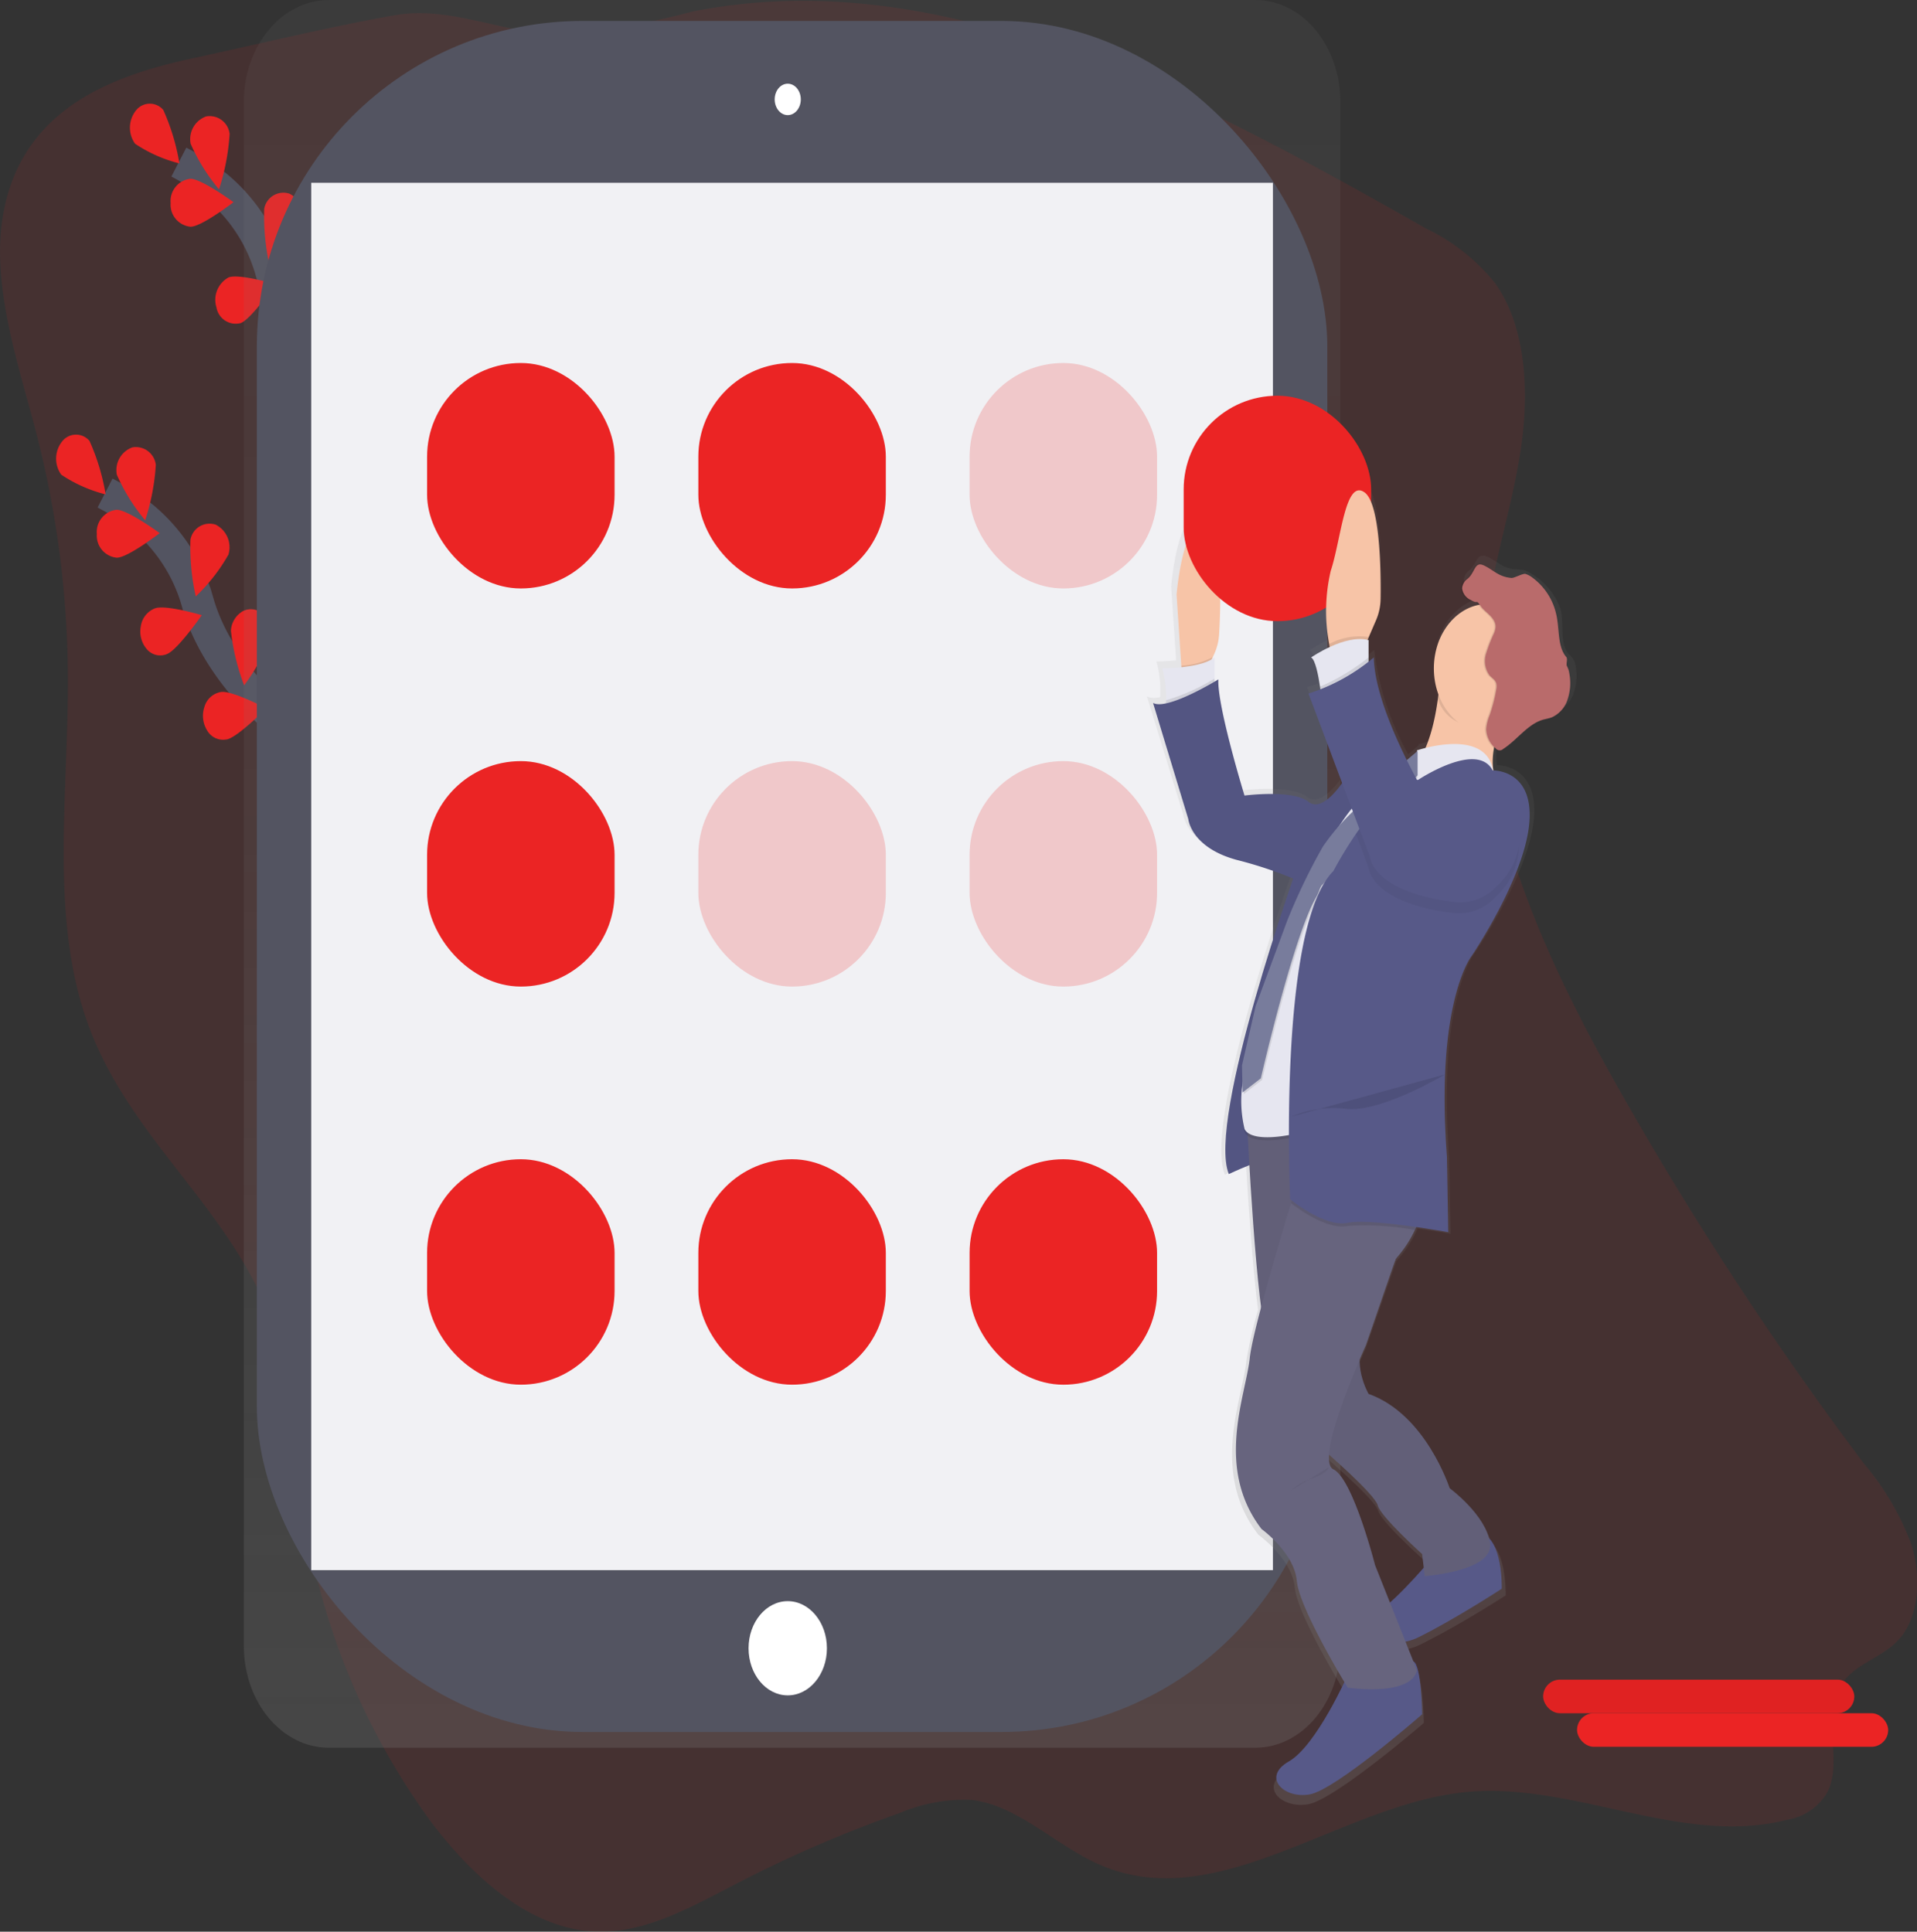 <svg xmlns="http://www.w3.org/2000/svg" xmlns:xlink="http://www.w3.org/1999/xlink" width="117.726" height="118.65" viewBox="0 0 117.726 118.65">
  <rect x="0" y="0" width="117.726" height="118.65" fill="#333333" stroke="none"/>
  <defs>
    <linearGradient id="linear-gradient" x1="0.5" y1="1" x2="0.5" gradientUnits="objectBoundingBox">
      <stop offset="0" stop-color="gray" stop-opacity="0.251"/>
      <stop offset="0.54" stop-color="gray" stop-opacity="0.122"/>
      <stop offset="1" stop-color="gray" stop-opacity="0.102"/>
    </linearGradient>
    <linearGradient id="linear-gradient-2" x1="0.5" y1="1" x2="0.5" y2="0" xlink:href="#linear-gradient"/>
  </defs>
  <g id="feautes-small-5" transform="translate(0)">
    <path id="Path_1063" data-name="Path 1063" d="M131.4,51.124c-4.427.953-9.51,2.652-11.3,7.874-1.636,4.774.284,10.153,1.576,15.093a60.97,60.97,0,0,1,1.96,15.07c.033,7.192-1.132,14.775,1.235,21.31,2.67,7.373,9.278,11.637,11.594,19.194.971,3.169,1.089,6.636,1.552,9.985a42.909,42.909,0,0,0,7.946,19.856c2.736,3.609,6.3,6.638,10.246,6.71,2.994.056,5.82-1.578,8.594-3.008a78.312,78.312,0,0,1,9.93-4.287,10.153,10.153,0,0,1,4.362-.8c2.837.295,5.2,2.8,7.9,3.977,7.3,3.182,14.839-3.733,22.537-4.462,6.6-.626,13.228,3.365,19.713,1.7a3.483,3.483,0,0,0,2.478-1.753c.829-1.757-.2-4.189.538-6.012s2.728-2.011,3.9-3.4c1.189-1.411,1.286-3.848.68-5.764a16.628,16.628,0,0,0-2.9-4.935,210.916,210.916,0,0,1-15.334-23.508c-4.738-8.425-9.172-18.334-7.839-28.544.461-3.513,1.592-6.838,2.105-10.34s.3-7.467-1.58-10.11a12.184,12.184,0,0,0-4.233-3.36C192.766,53.5,177.467,45.2,162.007,48.271a50.666,50.666,0,0,1-7.555,1.41c-3.686.159-7.154-1.822-10.754-1.178C139.61,49.228,135.48,50.245,131.4,51.124Z" transform="translate(-119.466 -47.566)" fill="#eb2424" opacity="0.1"/>
    <path id="Path_1064" data-name="Path 1064" d="M221.381,130.071s-5.038-3.326-6.532-8.422a10.459,10.459,0,0,0-3.352-5.257,14.07,14.07,0,0,0-2.357-1.532" transform="translate(-198.156 -104.903)" fill="none" stroke="#535461" stroke-miterlimit="10" stroke-width="2"/>
    <path id="Path_1065" data-name="Path 1065" d="M186.651,90.883a13.277,13.277,0,0,1,.99,3.285,8.684,8.684,0,0,1-2.725-1.211,1.7,1.7,0,0,1,.047-2.031A1.081,1.081,0,0,1,186.651,90.883Z" transform="translate(-176.623 -84.13)" fill="#eb2424"/>
    <path id="Path_1066" data-name="Path 1066" d="M217.327,96.738a13.643,13.643,0,0,1-.653,3.4,11.691,11.691,0,0,1-1.741-2.8,1.481,1.481,0,0,1,.956-1.68,1.234,1.234,0,0,1,1.438,1.073Z" transform="translate(-203.226 -88.508)" fill="#eb2424"/>
    <path id="Path_1067" data-name="Path 1067" d="M253.905,129.452a11.041,11.041,0,0,1-1.993,2.543,13.921,13.921,0,0,1-.328-3.472,1.194,1.194,0,0,1,1.55-.935,1.557,1.557,0,0,1,.777,1.864Z" transform="translate(-235.358 -115.692)" fill="#eb2424"/>
    <path id="Path_1068" data-name="Path 1068" d="M274.612,165.047a12.028,12.028,0,0,1-1.607,2.911,13.483,13.483,0,0,1-.812-3.354,1.47,1.47,0,0,1,.754-1.213,1.064,1.064,0,0,1,1.245.227,1.649,1.649,0,0,1,.421,1.427Z" transform="translate(-253.48 -146.192)" fill="#eb2424"/>
    <path id="Path_1069" data-name="Path 1069" d="M206.263,124.763c.676-.009,2.621-1.508,2.621-1.508s-1.973-1.444-2.649-1.435a1.373,1.373,0,0,0-1.211,1.49,1.359,1.359,0,0,0,1.239,1.456Z" transform="translate(-194.545 -110.838)" fill="#eb2424"/>
    <path id="Path_1070" data-name="Path 1070" d="M229.1,165.419c.642-.252,2.125-2.382,2.125-2.382s-2.243-.667-2.885-.415a1.565,1.565,0,0,0-.741,1.839,1.2,1.2,0,0,0,1.5.96Z" transform="translate(-214.306 -145.58)" fill="#eb2424"/>
    <path id="Path_1071" data-name="Path 1071" d="M259.678,200.7c.669-.118,2.43-1.915,2.43-1.915s-2.117-1.114-2.784-1a1.276,1.276,0,0,0-1.006.9,1.717,1.717,0,0,0,.182,1.493,1.122,1.122,0,0,0,1.179.517Z" transform="translate(-241.229 -175.609)" fill="#eb2424"/>
    <path id="Path_1072" data-name="Path 1072" d="M184.381,268.071s-5.038-3.326-6.532-8.422a10.459,10.459,0,0,0-3.352-5.257,14.072,14.072,0,0,0-2.357-1.532" transform="translate(-165.688 -222.575)" fill="none" stroke="#535461" stroke-miterlimit="10" stroke-width="2"/>
    <path id="Path_1073" data-name="Path 1073" d="M149.651,228.883a13.277,13.277,0,0,1,.99,3.285,8.684,8.684,0,0,1-2.725-1.211,1.7,1.7,0,0,1,.047-2.031A1.081,1.081,0,0,1,149.651,228.883Z" transform="translate(-144.155 -201.802)" fill="#eb2424"/>
    <path id="Path_1074" data-name="Path 1074" d="M180.327,234.738a13.643,13.643,0,0,1-.653,3.4,11.69,11.69,0,0,1-1.741-2.8,1.481,1.481,0,0,1,.956-1.68,1.234,1.234,0,0,1,1.438,1.073Z" transform="translate(-170.758 -206.179)" fill="#eb2424"/>
    <path id="Path_1075" data-name="Path 1075" d="M216.905,267.452a11.041,11.041,0,0,1-1.993,2.543,13.921,13.921,0,0,1-.328-3.472,1.194,1.194,0,0,1,1.55-.935,1.557,1.557,0,0,1,.777,1.864Z" transform="translate(-202.89 -233.363)" fill="#eb2424"/>
    <path id="Path_1076" data-name="Path 1076" d="M237.612,303.047a12.029,12.029,0,0,1-1.607,2.911,13.482,13.482,0,0,1-.812-3.354,1.47,1.47,0,0,1,.754-1.213,1.064,1.064,0,0,1,1.245.227,1.649,1.649,0,0,1,.42,1.427Z" transform="translate(-221.012 -263.863)" fill="#eb2424"/>
    <path id="Path_1077" data-name="Path 1077" d="M169.263,262.763c.676-.009,2.621-1.508,2.621-1.508s-1.973-1.444-2.649-1.435a1.373,1.373,0,0,0-1.211,1.49,1.359,1.359,0,0,0,1.239,1.456Z" transform="translate(-162.077 -228.509)" fill="#eb2424"/>
    <path id="Path_1078" data-name="Path 1078" d="M191.482,303.419c.642-.252,2.125-2.382,2.125-2.382s-2.243-.667-2.885-.415a1.391,1.391,0,0,0-.859,1.094,1.661,1.661,0,0,0,.388,1.431,1.07,1.07,0,0,0,1.23.274Z" transform="translate(-181.215 -263.252)" fill="#eb2424"/>
    <path id="Path_1079" data-name="Path 1079" d="M222.679,338.7c.669-.118,2.43-1.915,2.43-1.915s-2.117-1.114-2.784-1a1.276,1.276,0,0,0-1.006.9,1.717,1.717,0,0,0,.182,1.493,1.122,1.122,0,0,0,1.179.517Z" transform="translate(-208.761 -293.28)" fill="#eb2424"/>
    <path id="Path_1080" data-name="Path 1080" d="M303.813,47.27h-56.9c-2.879,0-5.216,2.8-5.22,6.261v94.826c0,3.463,2.341,6.267,5.22,6.262h56.9c2.879,0,5.216-2.8,5.22-6.261V53.529c0-3.462-2.342-6.264-5.22-6.259Z" transform="translate(-226.719 -47.27)" fill="url(#linear-gradient)"/>
    <rect id="Rectangle_134" data-name="Rectangle 134" width="65.74" height="105.096" rx="20" transform="translate(15.773 1.286)" fill="#535461"/>
    <rect id="Rectangle_135" data-name="Rectangle 135" width="59.06" height="85.214" transform="translate(19.113 11.228)" fill="#f1f1f4"/>
    <ellipse id="Ellipse_173" data-name="Ellipse 173" cx="0.802" cy="0.965" rx="0.802" ry="0.965" transform="translate(47.574 5.141)" fill="#fff"/>
    <ellipse id="Ellipse_174" data-name="Ellipse 174" cx="2.406" cy="2.893" rx="2.406" ry="2.893" transform="translate(45.97 98.347)" fill="#fff"/>
    <rect id="Rectangle_136" data-name="Rectangle 136" width="11.514" height="13.847" rx="5.757" transform="translate(26.228 22.297)" fill="#eb2424"/>
    <rect id="Rectangle_137" data-name="Rectangle 137" width="11.514" height="13.847" rx="5.757" transform="translate(71.058 36.144) rotate(180)" fill="#eb2424" opacity="0.2"/>
    <rect id="Rectangle_138" data-name="Rectangle 138" width="11.514" height="13.847" rx="5.757" transform="translate(42.886 22.297)" fill="#eb2424"/>
    <rect id="Rectangle_139" data-name="Rectangle 139" width="11.514" height="13.847" rx="5.757" transform="translate(26.228 46.75)" fill="#eb2424"/>
    <rect id="Rectangle_140" data-name="Rectangle 140" width="11.514" height="13.847" rx="5.757" transform="translate(71.058 60.597) rotate(180)" fill="#eb2424" opacity="0.2"/>
    <rect id="Rectangle_141" data-name="Rectangle 141" width="11.514" height="13.847" rx="5.757" transform="translate(42.886 46.75)" fill="#eb2424" opacity="0.2"/>
    <rect id="Rectangle_142" data-name="Rectangle 142" width="11.514" height="13.847" rx="5.757" transform="translate(26.228 71.203)" fill="#eb2424"/>
    <rect id="Rectangle_143" data-name="Rectangle 143" width="11.514" height="13.847" rx="5.757" transform="translate(71.058 85.051) rotate(180)" fill="#eb2424"/>
    <rect id="Rectangle_144" data-name="Rectangle 144" width="11.514" height="13.847" rx="5.757" transform="translate(42.886 71.203)" fill="#eb2424"/>
    <path id="Path_1081" data-name="Path 1081" d="M720.877,259.09a1.3,1.3,0,0,0-.146-.442,2.372,2.372,0,0,0-.288-.334c-.578-.654-.267-1.833-.49-2.741a4.144,4.144,0,0,0-1.847-2.21,1.36,1.36,0,0,0-.385-.187,2.68,2.68,0,0,0-.509-.049,2.109,2.109,0,0,1-.777-.212c-.354-.174-.67-.442-1.033-.589a.444.444,0,0,0-.22-.037c-.4-.044-.409.548-.834.891a.821.821,0,0,0-.344.6.916.916,0,0,0,.556.726c.262.152.322.122.374.121h.022c.035.007.075.044.176.178a3.875,3.875,0,0,0-2.835,3.961,4.636,4.636,0,0,0,.288,1.62c-.011.094-.023.191-.037.295a12.141,12.141,0,0,1-.777,3.045c-.336.083-.547.147-.547.147a.452.452,0,0,1,.006.059l-.122.109-.514.442a17.322,17.322,0,0,1-2.09-6.409s-.122.1-.331.261V257l-.066-.015.066-.147.478-1.087a3.417,3.417,0,0,0,.283-1.326c.022-1.709-.025-5.922-1.007-6.622-1.238-.884-1.486,2.937-2.146,4.9a11.044,11.044,0,0,0-.1,4.555c.011.066.021.127.031.183a8.624,8.624,0,0,0-1.172.647c.261.124.456,1.106.563,1.813l.032.214a5.258,5.258,0,0,1-.761.224l2.129,5.586c-.454.633-1.4,1.743-2.129,1.168-.991-.784-4.042-.392-4.042-.392s-1.744-5.57-1.661-7.237l-.245.147v-1.519a1.349,1.349,0,0,1-.178.122l.065-.138.094-.2a3.424,3.424,0,0,0,.314-1.246c.1-1.713.253-6.112-.873-6.661-1.4-.685-1.816,4.209-1.816,4.209l.3,4.431.006.1c-.666.071-1.214.071-1.214.071a6.391,6.391,0,0,1,.245,1.984v.2a1.275,1.275,0,0,1-.822-.027l2.229,7.243s.165,1.768,3.055,2.546a32.879,32.879,0,0,1,3.572,1.161c-1.178,3.359-5.267,15.467-4.068,18.414,0,0,.642-.295,1.3-.554.152,2.54.415,6.386.735,8.85a29.65,29.65,0,0,0-.7,3.01c-.007.052-.013.1-.018.147-.245,2.35-2.229,6.853.743,10.67,0,0,2.064,1.473,2.229,3.23.138,1.482,2.32,5.176,3.011,6.317-.552,1.142-2.11,4.153-3.507,4.941-1.733.98-.331,2.35,1.32,2.062s7.1-4.992,7.1-4.992-.038-3.076-.555-3.3h0l-.5-1.232a3.2,3.2,0,0,0,.8-.265c2.229-1.077,5.284-3.035,5.284-3.035s.06-2.3-.806-3.142a7.3,7.3,0,0,0-2.5-3.123s-1.488-4.6-5.121-5.879a4.547,4.547,0,0,1-.565-2.133c.239-.551.4-.9.4-.9l1.879-5.362a7.224,7.224,0,0,0,1.225-1.813q.042-.091.081-.184c1.133.161,2.021.321,2.021.321l-.082-4.7c-.748-9.7,1.564-12.535,1.564-12.535s3.307-4.8,3.633-8.223c.3-3.163-1.922-3.322-2.266-3.328a4.188,4.188,0,0,1,.043-1.411l.039.034a.423.423,0,0,0,.245.122.234.234,0,0,0,.054,0h.029a.423.423,0,0,0,.229-.085c.864-.545,1.536-1.531,2.484-1.815.2-.059.405-.085.6-.162a1.842,1.842,0,0,0,.98-1.1A3.175,3.175,0,0,0,720.877,259.09Zm-12.126,51.853c.165.685,2.807,3.035,2.807,3.035l.1.844a26.848,26.848,0,0,1-2.135,2.173l-.939-2.332s-1.4-5.384-2.642-5.97c-.229-.109-.3-.442-.271-.909.8.709,2.941,2.61,3.074,3.164Z" transform="translate(-624.111 -218.152)" fill="url(#linear-gradient-2)"/>
    <path id="Path_1082" data-name="Path 1082" d="M738.293,396.105s-5.615,15.627-4.251,19c0,0,2.246-1.061,2.572-.868s3.529-20.161,3.529-20.161Z" transform="translate(-658.578 -342.992)" fill="#575988"/>
    <path id="Path_1083" data-name="Path 1083" d="M738.293,396.105s-5.615,15.627-4.251,19c0,0,2.246-1.061,2.572-.868s3.529-20.161,3.529-20.161Z" transform="translate(-658.578 -342.992)" opacity="0.05"/>
    <path id="Path_1084" data-name="Path 1084" d="M763.764,740.668s-1.926,4.341-3.61,5.3-.321,2.316,1.284,2.026,6.9-4.92,6.9-4.92-.037-3.03-.54-3.251S763.764,740.668,763.764,740.668Z" transform="translate(-681.001 -637.779)" fill="#575988"/>
    <path id="Path_1085" data-name="Path 1085" d="M805.846,688.265s-2.727,3.279-3.931,3.569,1.042,2.219,3.208,1.158,5.133-2.99,5.133-2.99.08-3.094-1.284-3.376S805.846,688.265,805.846,688.265Z" transform="translate(-718.03 -592.418)" fill="#575988"/>
    <path id="Path_1086" data-name="Path 1086" d="M744.74,510.865s.561,11.769,1.284,13.405,3.449,6.655,3.449,6.655,3.128,2.7,3.289,3.376,2.727,2.99,2.727,2.99l.16,1.351s4.252-.295,4.01-2.025-2.486-3.376-2.486-3.376-1.444-4.534-4.973-5.788c0,0-1.123-1.93-.16-3.472,0,0,2.407-7.234,3.77-8.1s-.562-5.879-.562-5.879Z" transform="translate(-668.153 -441.836)" fill="#67647e"/>
    <path id="Path_1087" data-name="Path 1087" d="M744.74,510.865s.561,11.769,1.284,13.405,3.449,6.655,3.449,6.655,3.128,2.7,3.289,3.376,2.727,2.99,2.727,2.99l.16,1.351s4.252-.295,4.01-2.025-2.486-3.376-2.486-3.376-1.444-4.534-4.973-5.788c0,0-1.123-1.93-.16-3.472,0,0,2.407-7.234,3.77-8.1s-.562-5.879-.562-5.879Z" transform="translate(-668.153 -441.836)" opacity="0.05"/>
    <path id="Path_1088" data-name="Path 1088" d="M747.686,547.965l2.572,6.463c-.4,1.64-4.251,1.061-4.251,1.061s-2.968-4.823-3.128-6.56-2.166-3.183-2.166-3.183c-2.887-3.762-.963-8.2-.721-10.515a1.483,1.483,0,0,1,.017-.147c.213-1.553,1.511-6.019,2.521-9.364.681-2.254,1.231-4,1.231-4s5.373.295,6.492,2.6a3.536,3.536,0,0,1-.116,3.048,7.126,7.126,0,0,1-1.186,1.787l-1.826,5.294s-3.207,7.047-2,7.628S747.686,547.965,747.686,547.965Z" transform="translate(-663.24 -451.829)" fill="#67647e"/>
    <path id="Path_1089" data-name="Path 1089" d="M711.993,273.229a3.411,3.411,0,0,1-.3,1.229l-.092.2-.452.98H709.7l-.031-.457-.29-4.366s.4-4.823,1.765-4.148C712.239,267.208,712.093,271.541,711.993,273.229Z" transform="translate(-637.124 -234.291)" fill="#f7c4a7"/>
    <path id="Path_1090" data-name="Path 1090" d="M713.677,321.28l-.452.98h-1.444l-.031-.457A4.729,4.729,0,0,0,713.677,321.28Z" transform="translate(-639.204 -280.916)" opacity="0.1"/>
    <path id="Path_1091" data-name="Path 1091" d="M705.379,321.39v2.218l-2.968.965s0-.231-.008-.552a6.249,6.249,0,0,0-.233-1.955S704.577,322.069,705.379,321.39Z" transform="translate(-630.797 -281.01)" fill="#e6e6f0"/>
    <path id="Path_1092" data-name="Path 1092" d="M707.046,330.22v.918l-2.968.965s0-.231-.009-.552A12.421,12.421,0,0,0,707.046,330.22Z" transform="translate(-632.465 -288.539)" opacity="0.1"/>
    <path id="Path_1093" data-name="Path 1093" d="M829.878,330.277c-.585,2.033.175,2.946.175,2.946s-7.219.579-5.454-.965c1.03-.9,1.487-2.89,1.688-4.387a17.913,17.913,0,0,0,.158-1.877s5.769-.1,4.572,1.833a9.941,9.941,0,0,0-1.139,2.45Z" transform="translate(-737.987 -284.935)" fill="#f7c4a7"/>
    <path id="Path_1094" data-name="Path 1094" d="M845.1,327.822a6.365,6.365,0,0,0-.98,1.778,2.7,2.7,0,0,1-.546.055c-1.375,0-2.714-.34-3.205-1.782a17.909,17.909,0,0,0,.158-1.878S846.3,325.888,845.1,327.822Z" transform="translate(-752.07 -284.934)" opacity="0.1"/>
    <ellipse id="Ellipse_175" data-name="Ellipse 175" cx="3.289" cy="3.955" rx="3.289" ry="3.955" transform="translate(88.056 37.1)" fill="#f7c4a7"/>
    <path id="Path_1095" data-name="Path 1095" d="M701.6,330.55s-3.128,1.93-4.01,1.447l2.166,7.139s.161,1.737,2.968,2.5a25.288,25.288,0,0,1,4.171,1.447l5.213-7.427-2.647.868s-1.363,2.316-2.327,1.544-3.928-.383-3.928-.383S701.521,332.191,701.6,330.55Z" transform="translate(-626.779 -288.82)" fill="#575988"/>
    <path id="Path_1096" data-name="Path 1096" d="M701.6,330.55s-3.128,1.93-4.01,1.447l2.166,7.139s.161,1.737,2.968,2.5a25.288,25.288,0,0,1,4.171,1.447l5.213-7.427-2.647.868s-1.363,2.316-2.327,1.544-3.928-.383-3.928-.383S701.521,332.191,701.6,330.55Z" transform="translate(-626.779 -288.82)" opacity="0.05"/>
    <path id="Path_1097" data-name="Path 1097" d="M752.432,359.2s4.24-1.458,4.686,1.251c0,0-1.96-1.149-4.767.884a7.682,7.682,0,0,0-.612.483,15.415,15.415,0,0,0-4.89,8.962l-1.792,9.443-.16,2.538s-2.572.61-3.047-.3a7.309,7.309,0,0,1,.561-4.976c.721-1.015,1.841-5.386,1.841-5.386l.7-2.534a18.067,18.067,0,0,1,2.747-5.794h0l.169-.246A10.951,10.951,0,0,1,751.781,360C752.191,359.79,752.489,359.521,752.432,359.2Z" transform="translate(-665.418 -312.916)" opacity="0.1"/>
    <path id="Path_1098" data-name="Path 1098" d="M752.432,357.891s4.24-1.458,4.686,1.251c0,0-1.96-1.149-4.767.884a7.669,7.669,0,0,0-.612.483,15.415,15.415,0,0,0-4.89,8.962l-1.792,9.443-.16,2.538s-2.572.61-3.047-.3a7.309,7.309,0,0,1,.561-4.976c.721-1.015,1.845-5.383,1.845-5.383l.7-2.534a18.066,18.066,0,0,1,2.747-5.794h0l.169-.246a10.952,10.952,0,0,1,3.911-3.518C752.191,358.48,752.489,358.211,752.432,357.891Z" transform="translate(-665.418 -311.799)" fill="#e6e6f0"/>
    <path id="Path_1099" data-name="Path 1099" d="M742.81,380.321l.035,1.662,1.123-.868s2-8.755,3.409-11.141c.165-.281.245-.7.4-.772l5.735-6.655V361a35.807,35.807,0,0,0-3.169,3.094,13.569,13.569,0,0,0-2.572,2.8,37.257,37.257,0,0,0-2.2,4.581l-1.925,5.209Z" transform="translate(-666.46 -314.785)" opacity="0.1"/>
    <path id="Path_1100" data-name="Path 1100" d="M752.944,360.35v1.5l-5.816,6.7c-.154.071-.235.491-.4.772-1.41,2.388-3.409,11.141-3.409,11.141l-1.123.868-.035-1.662.838-3.641,1.926-5.209a37.231,37.231,0,0,1,2.2-4.581,13.333,13.333,0,0,1,2.572-2.8,30.909,30.909,0,0,1,3.092-2.946Z" transform="translate(-665.889 -314.23)" fill="#787c9c"/>
    <path id="Path_1101" data-name="Path 1101" d="M852.42,284.805a.9.9,0,0,1-.54-.716.781.781,0,0,1,.334-.589c.458-.376.422-1.055.949-.843.353.147.66.411,1,.582a2.024,2.024,0,0,0,.755.209,2.569,2.569,0,0,1,.49.047,1.318,1.318,0,0,1,.367.184,3.822,3.822,0,0,1,1.514,2.273c.218.9.2,1.956.757,2.6a2.329,2.329,0,0,1,.279.328,1.3,1.3,0,0,1,.141.442,3.175,3.175,0,0,1-.11,1.6,1.8,1.8,0,0,1-.957,1.089c-.19.075-.389.1-.583.159-.921.28-1.574,1.252-2.414,1.788a.31.31,0,0,1-.458-.037,1.585,1.585,0,0,1-.583-1.192,2.781,2.781,0,0,1,.214-.859,9.605,9.605,0,0,0,.4-1.554.908.908,0,0,0,.009-.376c-.061-.234-.277-.343-.426-.51a1.51,1.51,0,0,1-.213-1.305,9.6,9.6,0,0,1,.49-1.268,1.156,1.156,0,0,0,.1-.411c0-.564-.634-.871-.9-1.243C852.687,284.7,852.916,285.1,852.42,284.805Z" transform="translate(-762.17 -247.948)" opacity="0.1"/>
    <path id="Path_1102" data-name="Path 1102" d="M853.08,284.805a.9.9,0,0,1-.54-.716.782.782,0,0,1,.334-.589c.458-.376.423-1.055.949-.843.353.147.66.411,1,.582a2.024,2.024,0,0,0,.754.209c.165.012.7-.295.857-.247a1.319,1.319,0,0,1,.367.184,3.824,3.824,0,0,1,1.514,2.273c.218.9.066,2.015.627,2.652.094.109-.034.442.042.564a1.3,1.3,0,0,1,.141.442,3.175,3.175,0,0,1-.11,1.6,1.8,1.8,0,0,1-.957,1.089c-.19.075-.39.1-.583.159-.921.28-1.574,1.252-2.414,1.788a.31.31,0,0,1-.458-.037,1.584,1.584,0,0,1-.583-1.192,2.779,2.779,0,0,1,.214-.859,9.619,9.619,0,0,0,.4-1.554.906.906,0,0,0,.009-.376c-.061-.234-.277-.343-.426-.51a1.511,1.511,0,0,1-.213-1.305,9.58,9.58,0,0,1,.49-1.268,1.16,1.16,0,0,0,.1-.411c0-.564-.635-.871-.9-1.243C853.347,284.7,853.576,285.1,853.08,284.805Z" transform="translate(-762.75 -247.948)" fill="#b96b6b"/>
    <path id="Path_1103" data-name="Path 1103" d="M774.382,527.422a17.017,17.017,0,0,0-4.135-.25c-1.309.262-3.147-1.142-3.477-1.4.681-2.254,1.231-4,1.231-4s5.373.295,6.492,2.6A3.515,3.515,0,0,1,774.382,527.422Z" transform="translate(-687.485 -451.872)" opacity="0.1"/>
    <path id="Path_1104" data-name="Path 1104" d="M780.457,367.8c-.321,3.376-3.529,8.1-3.529,8.1s-2.246,2.8-1.524,12.348l.08,4.63s-4.733-.868-6.176-.579-3.529-1.447-3.529-1.447-.8-16.69,2.651-20.159a24.87,24.87,0,0,1,1.382-2.276c.926-1.348,2.185-2.867,3.363-3.241a1.777,1.777,0,0,1,.464-.085s3.61-2.411,4.572-.579C778.211,364.518,780.777,364.421,780.457,367.8Z" transform="translate(-686.545 -317.192)" fill="#575988"/>
    <path id="Path_1105" data-name="Path 1105" d="M766.68,497.854a6.665,6.665,0,0,1,3.449-.482c2.166.193,6.021-2.123,6.021-2.123" transform="translate(-687.406 -429.258)" opacity="0.1"/>
    <path id="Path_1106" data-name="Path 1106" d="M769.006,659s.08.295-.963.675a3.305,3.305,0,0,0-1.363.772" transform="translate(-687.406 -568.886)" opacity="0.05"/>
    <rect id="Rectangle_145" data-name="Rectangle 145" width="11.514" height="13.847" rx="5.757" transform="translate(84.205 38.153) rotate(180)" fill="#eb2424"/>
    <path id="Path_1107" data-name="Path 1107" d="M787.671,258.386a3.409,3.409,0,0,1-.274,1.308l-.463,1.072-.321.737-2.005.193s-.042-.2-.093-.527a10.908,10.908,0,0,1,.093-4.489c.642-1.93.882-5.692,2.082-4.823C787.647,252.55,787.693,256.7,787.671,258.386Z" transform="translate(-702.887 -221.61)" fill="#f7c4a7"/>
    <path id="Path_1108" data-name="Path 1108" d="M788.309,312.492v.029l-.321.737-2.005.193s-.042-.2-.093-.527A3.888,3.888,0,0,1,788.309,312.492Z" transform="translate(-704.263 -273.366)" opacity="0.1"/>
    <path id="Path_1109" data-name="Path 1109" d="M780.359,313.8v1.741l-2.887,1.833s-.033-.314-.094-.72c-.105-.7-.294-1.666-.547-1.787C776.83,314.864,778.915,313.415,780.359,313.8Z" transform="translate(-696.313 -274.483)" fill="#e6e6f0"/>
    <path id="Path_1110" data-name="Path 1110" d="M807.869,380.1a3.043,3.043,0,0,1-2.594,1c-5.078-.62-5.215-2.778-5.215-2.778l-.779-2.083c.926-1.348,2.185-2.867,3.364-3.241.841,1.631,1.592,2.808,1.592,2.808s3.77-3.472,4.893-.193A4.4,4.4,0,0,1,807.869,380.1Z" transform="translate(-716.013 -325.017)" opacity="0.05"/>
    <path id="Path_1111" data-name="Path 1111" d="M784.281,321.4v.678l-2.887,1.833s-.033-.314-.094-.72A13.016,13.016,0,0,0,784.281,321.4Z" transform="translate(-700.235 -281.018)" opacity="0.1"/>
    <path id="Path_1112" data-name="Path 1112" d="M779.53,321.39a11.639,11.639,0,0,1-4.01,2.218l3.77,10.032s.138,2.158,5.215,2.778a3.044,3.044,0,0,0,2.593-1,4.381,4.381,0,0,0,1.254-4.481c-1.123-3.279-4.893.193-4.893.193S779.61,325.055,779.53,321.39Z" transform="translate(-695.163 -281.01)" fill="#575988"/>
    <rect id="Rectangle_146" data-name="Rectangle 146" width="19.108" height="2.062" rx="1.031" transform="translate(96.849 105.23)" fill="#eb2424"/>
    <rect id="Rectangle_147" data-name="Rectangle 147" width="19.108" height="2.062" rx="1.031" transform="translate(94.767 103.168)" fill="#eb2424"/>
    <rect id="Rectangle_148" data-name="Rectangle 148" width="19.108" height="2.062" rx="1.031" transform="translate(94.767 103.168)" opacity="0.05"/>
  </g>
</svg>
